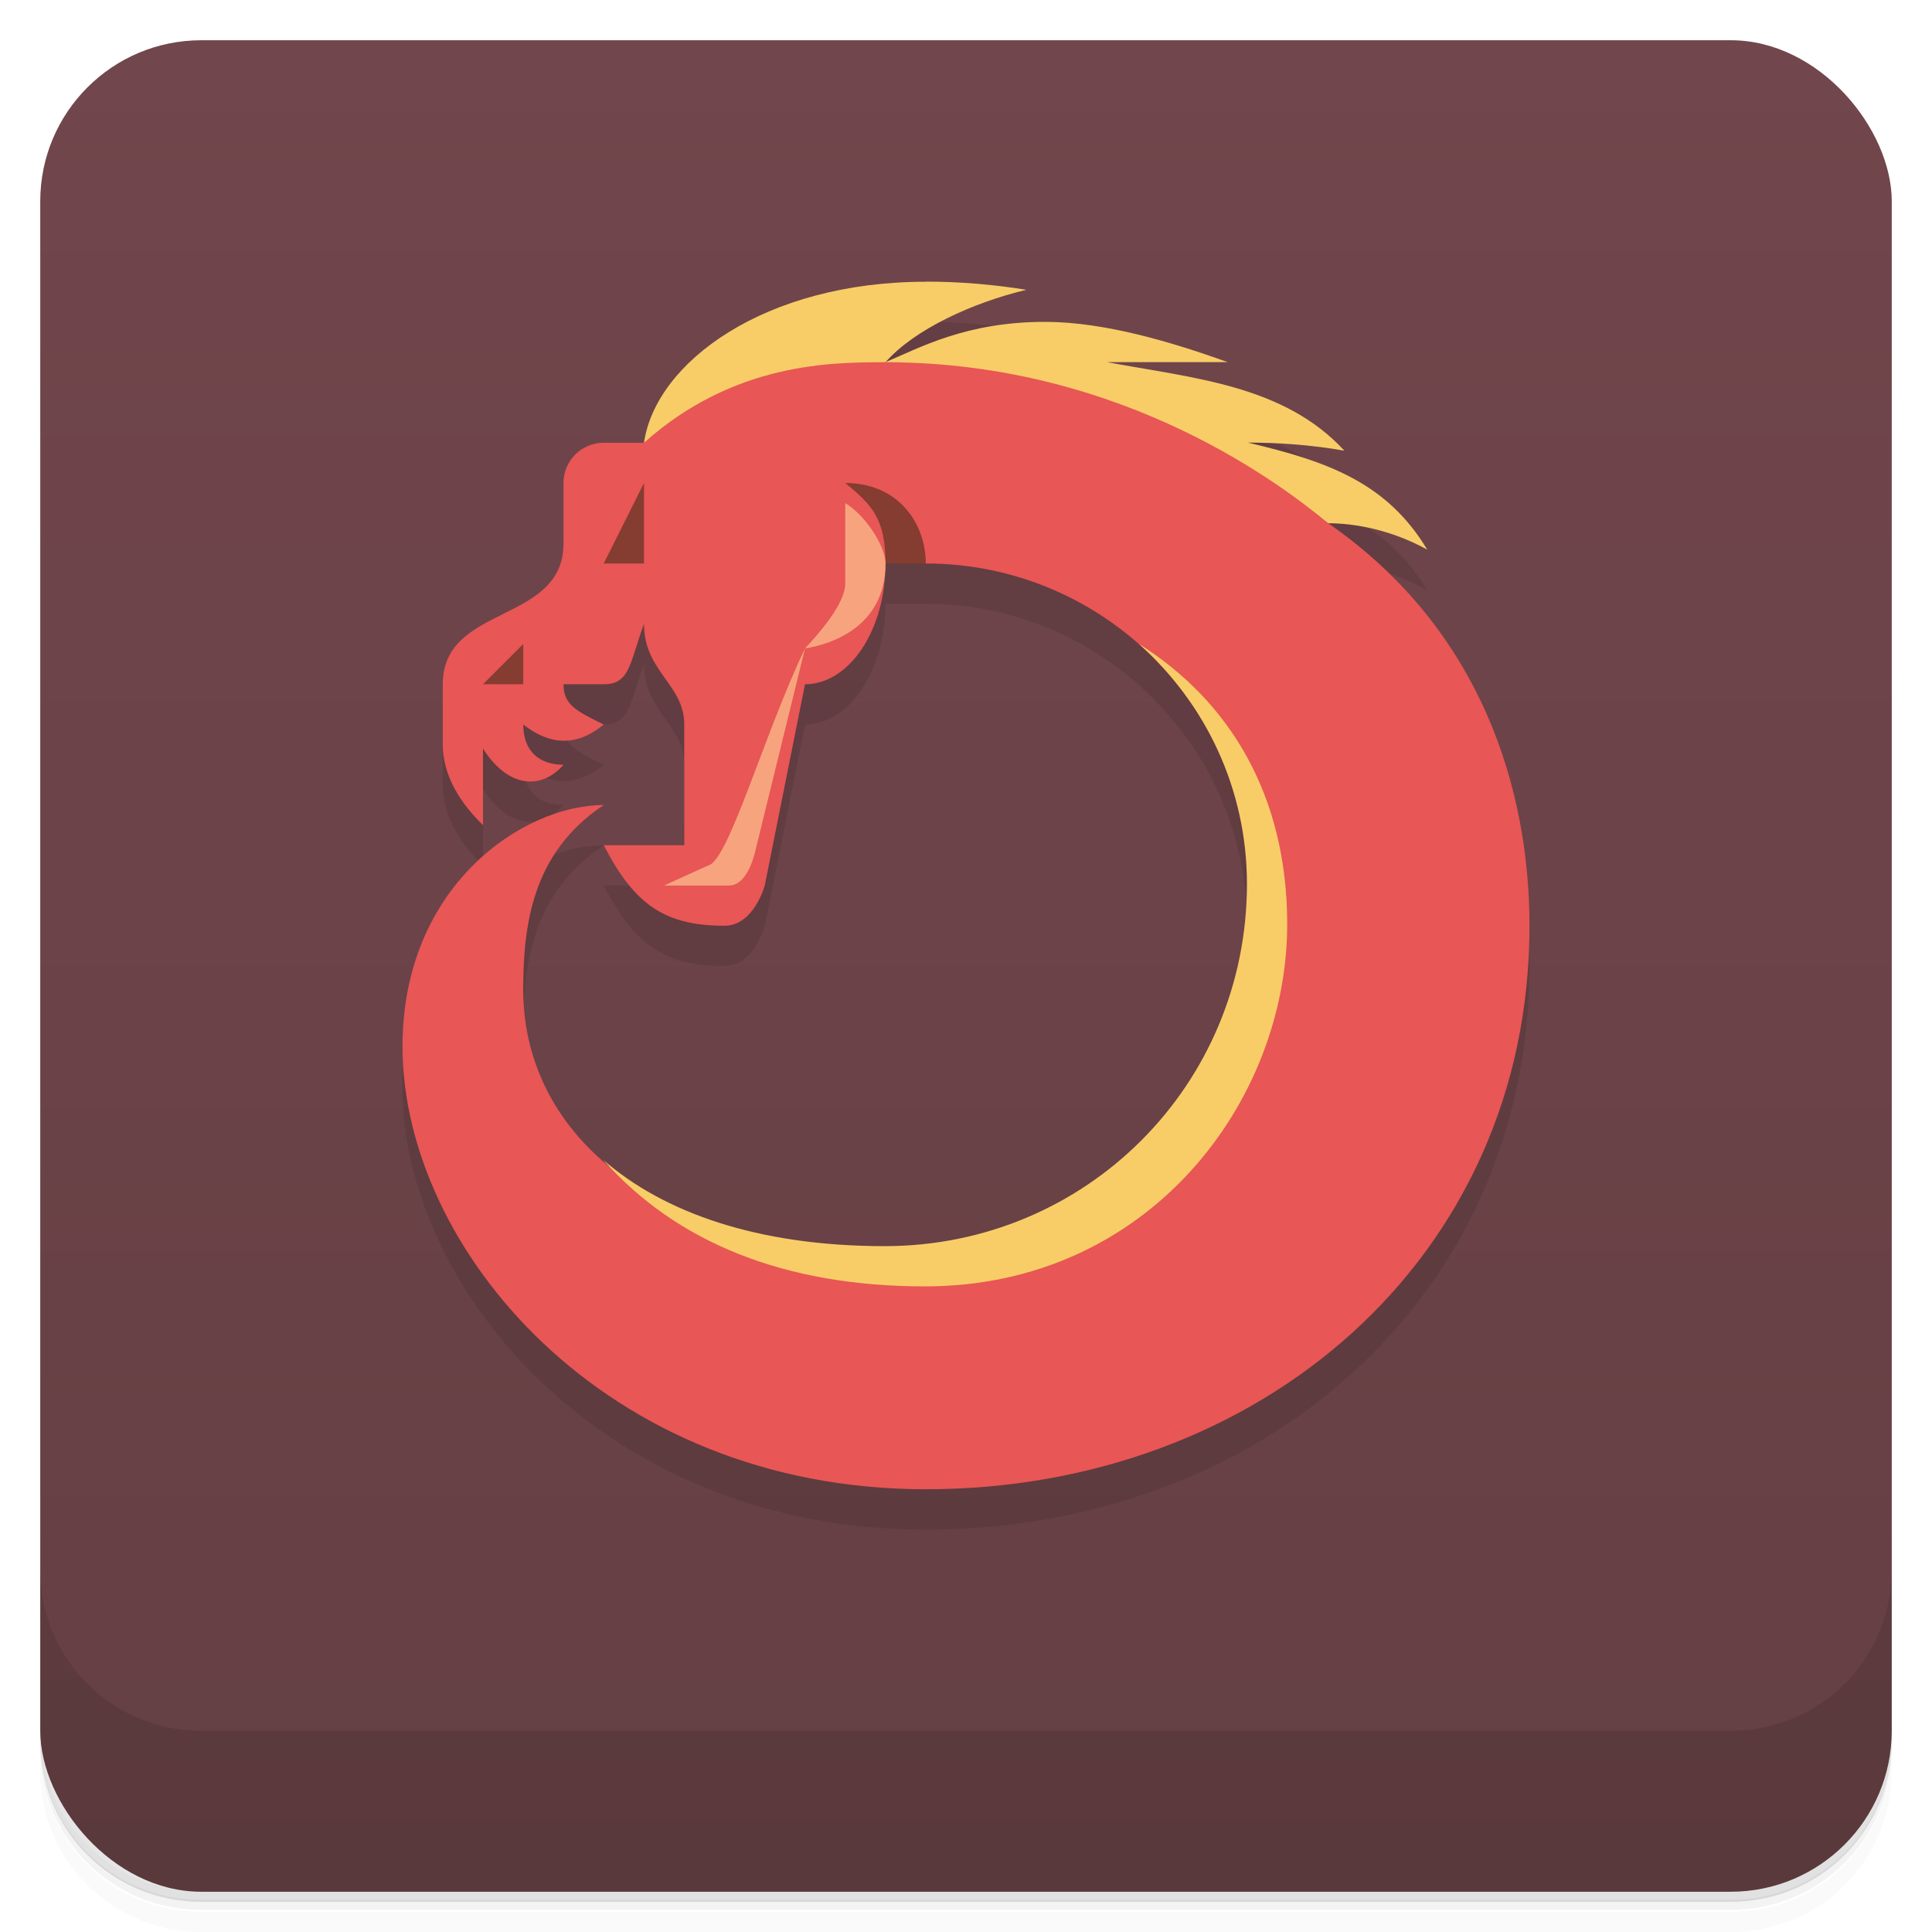 <svg version="1.1" viewBox="0 0 48 48" xmlns="http://www.w3.org/2000/svg">
 <defs>
  <linearGradient id="bg" x2="0" y1="1" y2="47" gradientUnits="userSpaceOnUse">
   <stop style="stop-color:#71464c" offset="0"/>
   <stop style="stop-color:#643f43" offset="1"/>
  </linearGradient>
 </defs>
 <path d="m1 43v0.25c0 2.22 1.78 4 4 4h38c2.22 0 4-1.78 4-4v-0.25c0 2.22-1.78 4-4 4h-38c-2.22 0-4-1.78-4-4zm0 0.5v0.5c0 2.22 1.78 4 4 4h38c2.22 0 4-1.78 4-4v-0.5c0 2.22-1.78 4-4 4h-38c-2.22 0-4-1.78-4-4z" style="opacity:.02"/>
 <path d="m1 43.2v0.25c0 2.22 1.78 4 4 4h38c2.22 0 4-1.78 4-4v-0.25c0 2.22-1.78 4-4 4h-38c-2.22 0-4-1.78-4-4z" style="opacity:.05"/>
 <path d="m1 43v0.25c0 2.22 1.78 4 4 4h38c2.22 0 4-1.78 4-4v-0.25c0 2.22-1.78 4-4 4h-38c-2.22 0-4-1.78-4-4z" style="opacity:.1"/>
 <rect x="1" y="1" width="46" height="46" rx="4" style="fill:url(#bg)"/>
 <path d="m1 39v4c0 2.22 1.78 4 4 4h38c2.22 0 4-1.78 4-4v-4c0 2.22-1.78 4-4 4h-38c-2.22 0-4-1.78-4-4z" style="opacity:.1"/>
 <path d="m23 8c-5e-5 -3e-5 -9 6.5-9 6.5l-3 3.5v1.5c0 0.801 0.48 1.5 1 2v-1.9c0.647 1.01 1.47 1.01 2 0.4-0.598 0-1-0.334-1-1 0.641 0.5 1.3 0.576 2 0-0.69-0.337-1-0.494-1-1h1c0.655 0 0.64-0.524 1-1.5 0 1.19 1 1.5 1 2.5v3h-2c0.758 1.47 1.51 2 3 2 0.731 0 1-1 1-1l1-5c1.1 0 2-1.34 2-3h1c2.05 0 3.91 0.777 5.32 2.04 0.003 0.002 5e-3 0.004 0.008 0.006 1.75 1.6 2.63 3.65 2.67 5.95 0.076 5-4 9-9 9l-6.99-2.13-2e-3 -2e-3s-2.01-2.66-2.01-4.26c0-1.6 0.21-3.41 2-4.6-2 0-5 2-5 6 0 5 5 11 13 11 8.28 0 15-5.72 15-14 0-3.38-1.19-7.36-5-10 0.625 0 1.54 0.148 2.46 0.656-1-1.66-2.46-2.19-4.46-2.66 0.716 0 1.55 0.05 2.4 0.201-1.5-1.63-3.75-1.8-5.9-2.2h3c-1.41-0.508-3.06-0.993-4.5-1-2-0.01-3.17 0.656-4 1 0.714-0.815 2.16-1.48 3.5-1.8-0.808-0.13-1.64-0.203-2.5-0.203z" style="opacity:.1"/>
 <path d="m16 11h-1c-0.554 0-1 0.446-1 1v1.5c0 2.01-3 1.5-3 3.5v1.5c0 0.801 0.48 1.5 1 2v-1.9c0.647 1.01 1.47 1.01 2 0.4-0.598 0-1-0.334-1-1 0.641 0.5 1.3 0.576 2 0-0.69-0.337-1-0.494-1-1h1c0.655 0 0.64-0.524 1-1.5 0 1.19 1 1.5 1 2.5v3h-2c0.758 1.47 1.51 2 3 2 0.731 0 1-1 1-1l1-5c1.1 0 2-1.34 2-3l0.5-1 0.5 1c4.42-8.8e-5 8 3.58 8 8 0 5-4 9-9 9-6 0-9-3-9-6.4 0-1.6 0.21-3.41 2-4.6-2 0-5 2-5 6 0 5 5 11 13 11 8.28 0 15-5.72 15-14 0-3.38-1.19-7.36-5-10l-2-2-5-2h-4l-4-0.4z" style="fill:#e85655"/>
 <path d="m16 12-1 2h1zm5 0c0.65 0.535 1 0.873 1 2h1c0-1-0.684-2-2-2zm-8 4-1 1h1z" style="fill:#853c31"/>
 <path d="m21 12.5v2c0 0.5-0.656 1.24-1 1.61 0.694-0.109 2-0.564 2-2.11 0-0.446-0.524-1.22-1-1.5zm-1 3.61c-1 2.08-1.9 5.28-2.4 5.39l-1.1 0.5h1.6c0.099 0 0.489 0 0.7-1z" style="fill:#f7a47e"/>
 <path d="m28.3 16c1.64 1.46 2.68 3.59 2.68 5.96 0 5-4 9-9 9-3.17 0-5.5-0.844-6.99-2.14 1.83 2.06 4.52 3.14 7.99 3.14 5.56 0 9-4.59 9-9 0-3.21-1.44-5.55-3.68-6.96z" style="fill:#f8cd67"/>
 <path d="m23 7c-4 0-6.71 2-7 4 2.24-2 4.67-2 6-2 0.714-0.815 2.16-1.48 3.5-1.8-0.808-0.13-1.64-0.203-2.5-0.203zm-1 2c6 0 10 3.18 11 4 0.625 0 1.54 0.148 2.46 0.656-1-1.66-2.46-2.19-4.46-2.66 0.716 0 1.55 0.05 2.4 0.201-1.5-1.63-3.75-1.8-5.9-2.2h3c-1.41-0.508-3.06-0.993-4.5-1-2-0.01-3.17 0.656-4 1z" style="fill:#f8cd67"/>
</svg>
